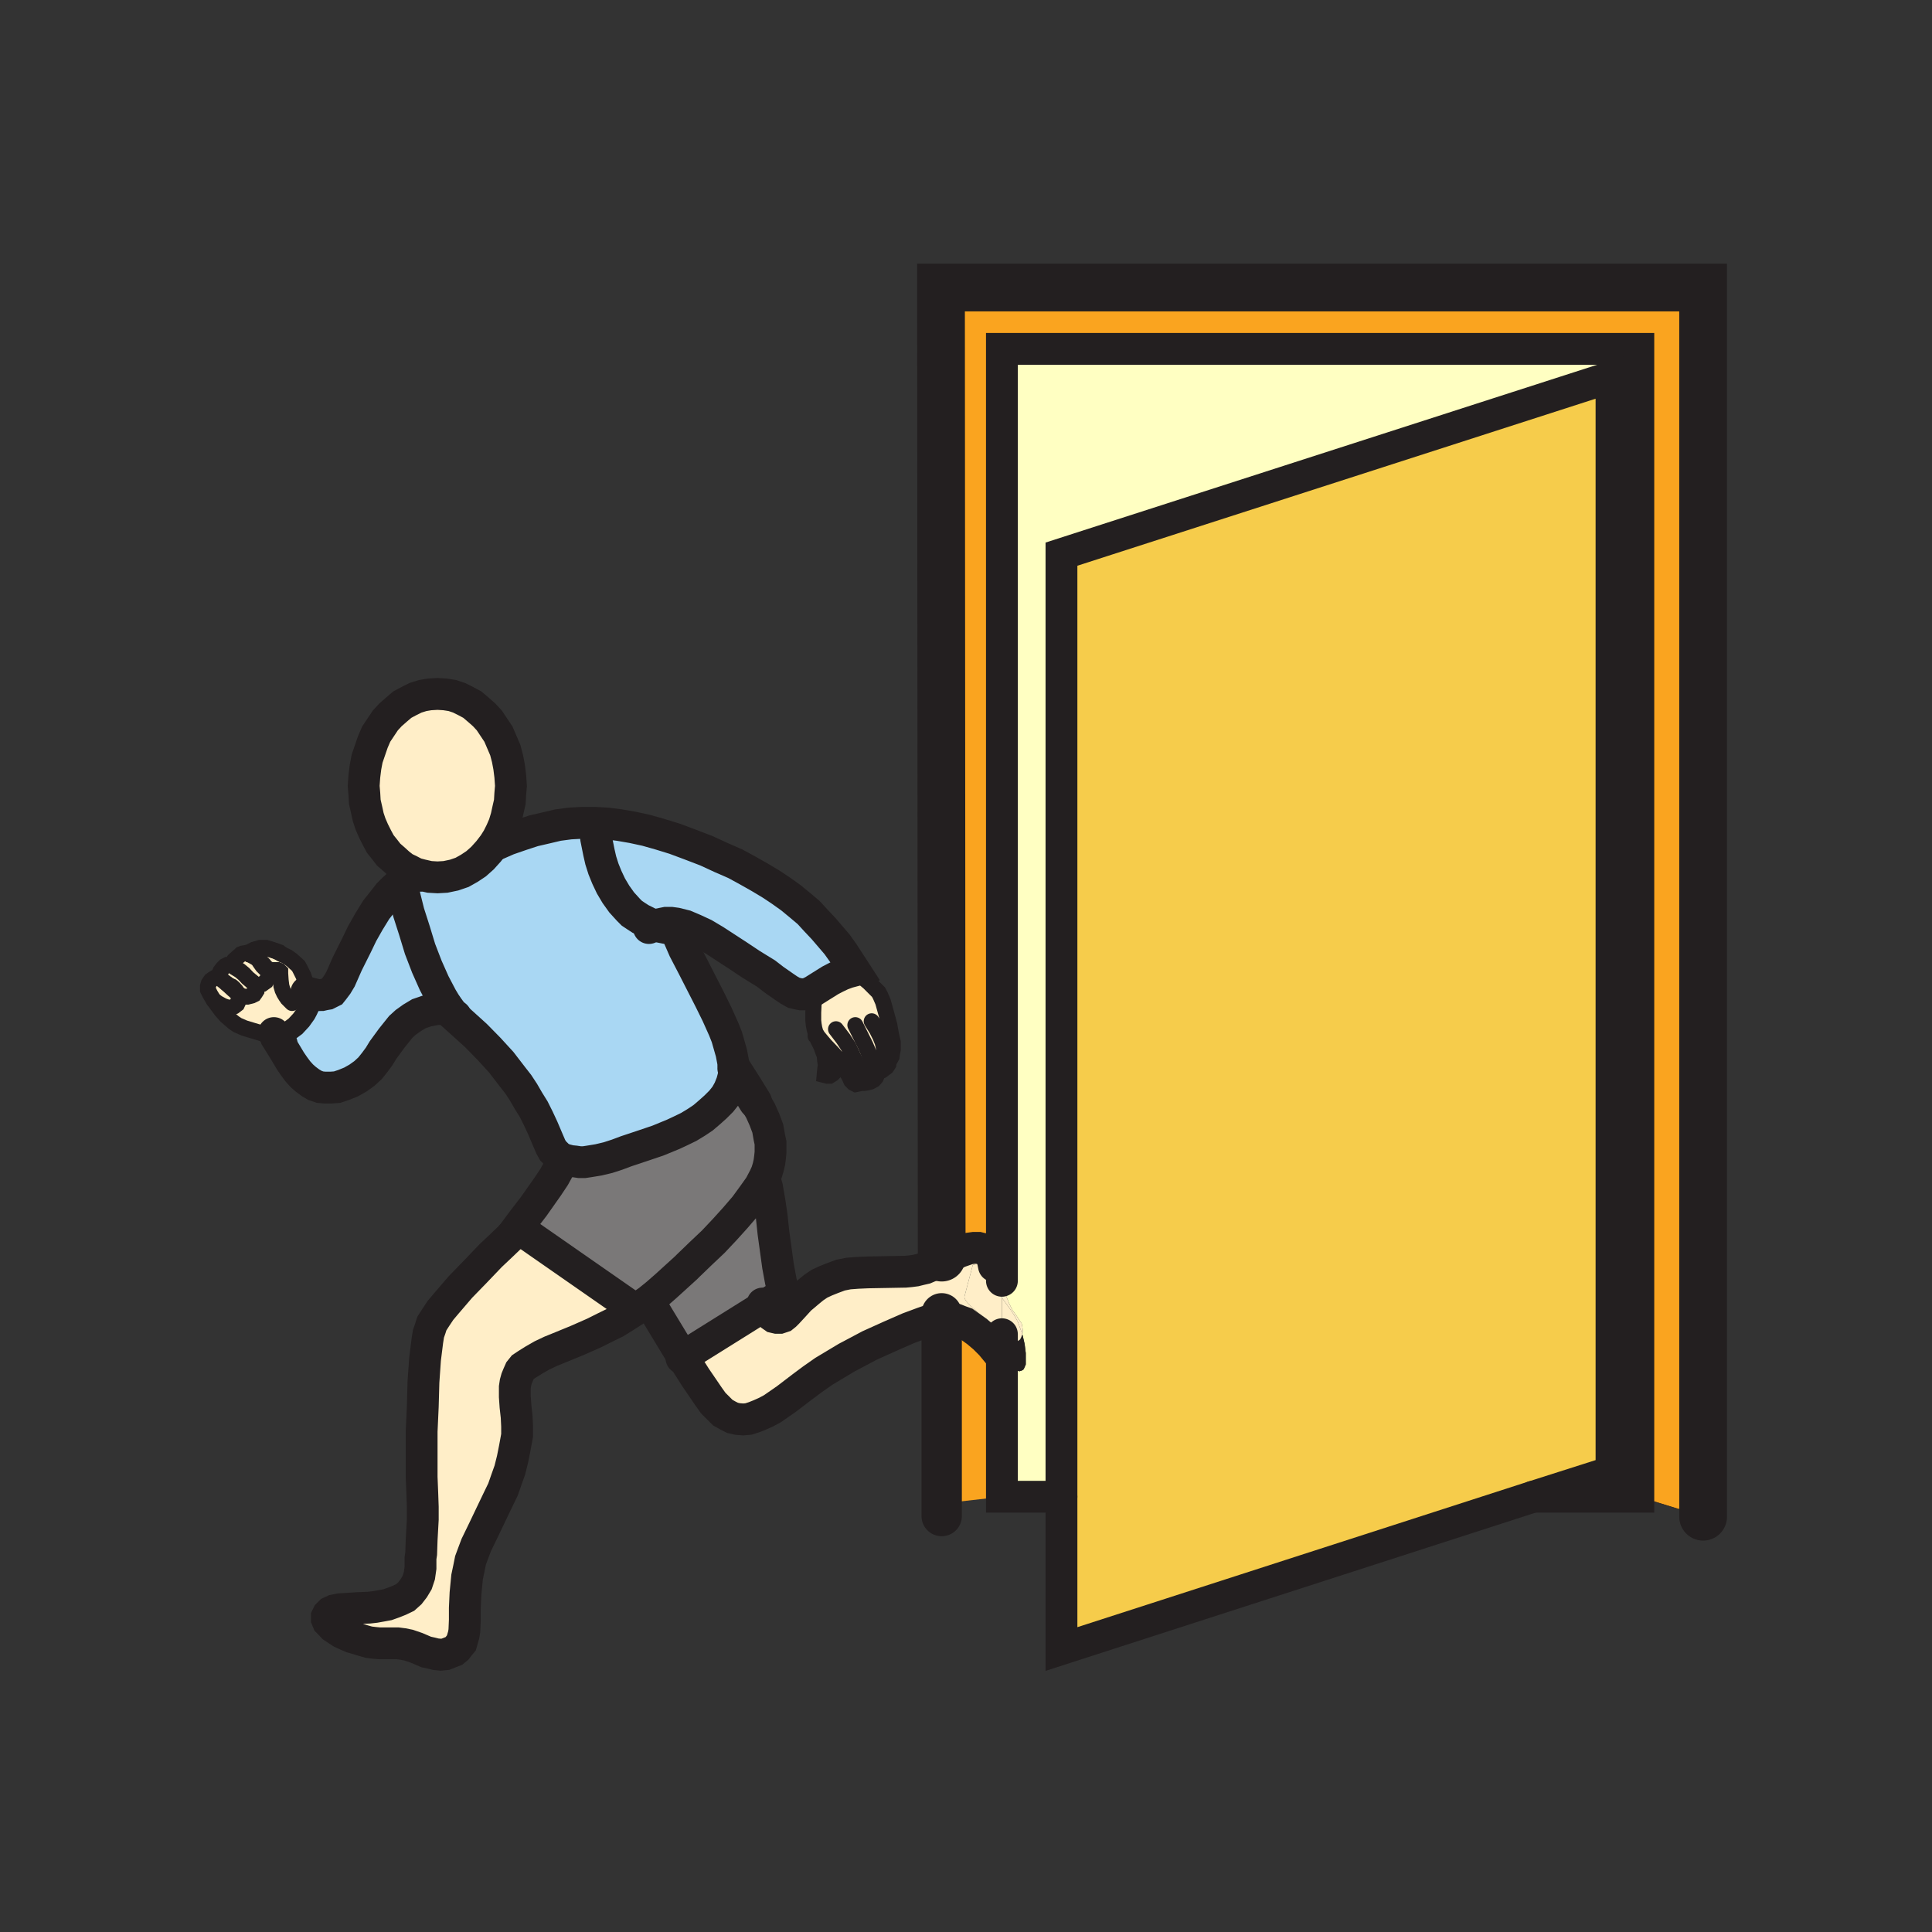 <svg id="Layer_1" xmlns="http://www.w3.org/2000/svg" viewBox="0 0 850 850"><rect x="0" y="0" width="850" height="850" fill="#333333" stroke="none"/><style>.st0{fill:#faa41f}.st1{fill:#ffffc2}.st2{fill:#f6cc4b}.st3{fill:#231f20}.st4{fill:#ffeec8}.st5{fill:#fff}.st6{fill:#a9d7f3}.st7{fill:#7a7878}.st10,.st11,.st12,.st13,.st14,.st8,.st9{fill:none;stroke:#231f20;stroke-width:14;stroke-linecap:round;stroke-miterlimit:10}.st10,.st11,.st12,.st13,.st14,.st9{stroke-width:14.75}.st10,.st11,.st12,.st13,.st14{stroke-width:7}.st11,.st12,.st13,.st14{stroke-width:9}.st12,.st13,.st14{stroke-width:21}.st13,.st14{stroke-width:17.75}.st14{stroke-width:.25}</style><path class="st0" d="M749.3 126.5v540.8l-28.5-8.8v-505h-280v410l-1-3-.8-1.5-1-1.5-.7-.5-.5-2.5-.8-2-.7-1-.8-.7-.7-.8-1.3-.5-2-.5h-2l-2.2.3-2 .7-2.3.8-2.5 1.2-4.7 2.5-.5-1.2-.3-426.8z"/><path class="st1" d="M720.8 153.5v505h-46.3l34.5-11V165.8l-242 78v414.7h-26.2v-61.2l.2.5 2 2 1.8 1.7 1.5 1 1.2.5 1 .3 1-.3.8-.5.5-1 .5-1.2v-5l-.5-4-1-4.3.2-1.5-.2-1.7-.3-1.5-.7-1-1.5-2.3-1.8-2.5-1.5-3-1.2-3-2-7v-410z"/><path class="st2" d="M709 165.8v481.7l-34.5 11H467V243.8zM674.5 658.5l-207.5 67v-67z"/><path class="st3" d="M449.8 587l1 4.3.5 4v5l-.5 1.2-.5 1-.8.5-1 .3-1-.3-1.2-.5-1.5-1-1.8-1.7-2-2-.2-.5V587l1.7 1.5 1.3 1 1.5.8 1.2.2 1.3-.5 1-.7.5-1z"/><path class="st4" d="M448.8 581.3l.7 1 .3 1.5.2 1.7-.2 1.5-1-2.7-1-2.8-1.8-3.2-1.7-2.5-1.8-2.5-1.7-2.3v-7.5l2 7 1.2 3 1.5 3 1.8 2.5z"/><path class="st4" d="M447.8 581.5l1 2.8 1 2.7-.5 1.3-.5 1-1 .7-1.3.5-1.2-.2-1.5-.8-1.3-1-1.7-1.5v-16l1.7 2.3 1.8 2.5 1.7 2.5z"/><path class="st0" d="M440.8 597.3v61.2l-26.5 3v-81.7h2.2l2 .2 2 .5 2 .8 2 .7 1.8 1.3 3.5 2.5 3.2 2.7 3 3z"/><path class="st4" d="M414.3 579.8h-1l-1.5.2-5.8 2-6.2 2.3-8 3.5-9.3 4.2-4.7 2.5-5.3 2.8-5 3-5 3-5 3.5-4.7 3.5-6.8 5.2-6.2 4.3-2.8 1.5-2.7 1.2-2.5 1-2.5.8-2.3.2-2.5-.2-2.2-.5-2-1-2.3-1.3-2-2-2.2-2.2-2-2.8-5.8-8.5-5.7-9 36-22.5 1.2 2 .8 1 1.2 1.3 1 .7 1.3.3h1.2l1.5-.5 1-.8 1-1 2.5-2.7 3-3.3 1.8-1.5 2-1.7 2.2-1.8 2.5-1.7 2.8-1.3 3-1.2 3.5-1.3 3.5-.7 4-.3 4.5-.2 16.5-.3 2.2-.2 2.3-.3 2-.5 2.2-.5 4-1.7 3.8-1.8 4.7-2.5 2.5-1.2 2.3-.8 2-.7 2.2-.3h2l2 .5 1.3.5.7.8.8.7.7 1 .8 2 .5 2.5-1.3-1-1.5-.2-1.5-.3-1.5.3-2.5.5-1 .2-3.7 14v.3l.2.7.5.8.8 1 1.2 1.2 2 1.8 2.3 2 3 2.2 2.5 2.3 4 4.2v10.3l-4.8-5.8-3-3-3.2-2.7-3.5-2.5-1.8-1.3-2-.7-2-.8-2-.5-2-.2z"/><path class="st4" d="M440.8 571v16l-4-4.2-2.5-2.3-3-2.2-2.3-2-2-1.8-1.2-1.2-.8-1-.5-.8-.2-.7v-.3l3.7-14 1-.2 2.5-.5 1.5-.3 1.5.3 1.5.2 1.3 1 .5 2.5.2 2.8.3 2.2.5 2 1 2.5z"/><path class="st5" d="M440.8 563.5v7.5l-1-2-1-2.5-.5-2-.3-2.2-.2-2.8-.5-2.5.7.5 1 1.5.8 1.5z"/><path class="st4" d="M390.8 467.5v.8l-.3.5-.5.7-.7.5-1.3 1-1.2.5-1.3.3-.5-.3-.2-.2v1.5l-.3.7-.7.8-1.3.7-1.2.3-1.3.2h-1.2l-.5.8-.8.5-1 .2-1-.5-1-1-1-2.2-1.7-2.8-2.5-3.7-2.5-3-3.8-4-1.7-2-1.5-1.8-1-1.7-.5-1.8-.3-1.7-.2-1.8v-3.5l.2-4.2-.2-5.3 3.5-2.2 4-2.5 2.5-1.3 2.5-1.2 2.7-1 3-.8 6.3 5.3 3 3 1.2 1.2.8 1.5 1.2 2.8 1.8 6.5 1 3.7.7 4 .8 3.5v3.3l-.3 1.5-.2 1.5z"/><path class="st4" d="M366.8 463.8l2.5 3-.3 1.2-.5 1.3-.7 1.2-.8 1.3-.7.7-1.3.8h-1l-1.2-.3.2-2.2.3-2.3-.3-2-.2-2.2-.8-2-.7-2-1-2-1-2 .5-.3 1.5 1.8 1.7 2z"/><path class="st6" d="M357.8 436l-2 1-2.3.5h-1l-1-.2-2.2-.5-2.3-1.3-2.2-1.5-4.3-3-3.5-2.7-6.5-4-5.7-3.8-10.3-6.7-4.7-2.8-4.3-2-4-1.7-2-.5-2-.5-2.2-.3H293l-2.5.5-2.5.5-2.2-.7-2-1-2-1-2-1.3-1.8-1.2-1.5-1.5-3-3.3-2.5-3.5-2.2-3.7-1.8-3.8-1.5-3.7-1.2-3.8-.8-3.5-1.2-6-.5-4.2-.3-1.5V362l5.5.3 5.5.7 5.8 1 6 1.3 6 1.7 6.5 2 6.7 2.5 7.3 2.8 6.5 3 6.2 2.7 5.5 3 5.3 3 5 3 4.5 3 4.2 3 4 3.3 3.8 3.2 3.2 3.5 3.3 3.5 3 3.5 3 3.5 2.7 3.8 5 7.7-3 .8-2.7 1-2.5 1.2-2.5 1.3-4 2.5z"/><path class="st7" d="M336.3 574.5l-36 22.5-10.3-17-4.5-7.5-.2-.2 3.7-3 4-3.5 8.8-8 1-1 5.5-5.3 5.5-5.2 5-5.3 4.7-5.2 4.3-5 3.5-4.8 3-4.2 2-3.8.5 2 .7 2.5 1 5.8 1 6.7.8 7.5 2 14.5 1.2 6.5 1.3 5.5z"/><path class="st7" d="M332.3 484.8l2.2 3.7 1.8 4 1.5 4 .7 4 .5 2.3v4.2l-.2 2-.3 2.3-.5 2.2-.7 2.3-1 2.2-2 3.8-3 4.2-3.5 4.8-4.3 5-4.7 5.2-5 5.3-5.5 5.2-5.5 5.3-1 1-8.8 8-4 3.5-3.7 3-5.8 4-.2-.3-51.3-35.7-.2-.3 2-2.7 5-6.5 6.2-8.8 2.8-4.2 2.2-4 1.5-4 1.5.5 2 .5 2 .2 2 .3h2l2-.3 4.3-.7 4.2-1 4-1.3 4-1.5 7.5-2.5 6.5-2.2 6.8-2.8 3.2-1.5 3.5-1.7 3.3-2 3-2 2.7-2.3 2.8-2.5 2.5-2.5 2-2.5 1.5-2.7 1.2-3 .8-3 .2-3.3 4.8 7.5z"/><path class="st6" d="M197.3 443.5l-1.5-2.2-1.5-2.5-3.3-6.3-3.2-7.2-3-7.8-2.5-8.2-2.5-7.8-1.8-7.2-1-6.3 2-1.2 2.3-1 2-.5h2.2v-.3l3.5.8 3.5.2 3.5-.2 3.8-.8 3.5-1.2 3.2-1.8 3-2 2.8-2.5 2.7-3 2.3-3 .5.3 5.7-2.5 5.8-2 5.5-1.8 5.2-1.2 5.5-1.3 5.3-.7 5.5-.3h5.2v1.3l.3 1.5.5 4.2 1.2 6 .8 3.5 1.2 3.8 1.5 3.7 1.8 3.8 2.2 3.7 2.5 3.5 3 3.3 1.5 1.5 1.8 1.2 2 1.3 2 1 2 1 2.2.7 2.5-.5 2.5-.5h2.3l2.2.3-.2 3 3.7 8.5 4 7.7 7.3 14.3 3.2 6.5 3 6.7 1.3 3.3 1 3.5 1 3.5.7 3.7.5 3-.2 3.3-.8 3-1.2 3-1.5 2.7-2 2.5-2.5 2.5-2.8 2.5-2.7 2.3-3 2-3.3 2-3.5 1.7-3.2 1.5-6.8 2.8-6.5 2.2-7.5 2.5-4 1.5-4 1.3-4.2 1-4.3.7-2 .3h-2l-2-.3-2-.2-2-.5-1.5-.5-1.7-1-1.3-1.3-1.2-1.2-1-1.8-1.5-3.5-2-4.7-2-4.3-2-4-2.3-3.7-2.2-3.8-2.3-3.5-2.5-3.2-5-6.5-5.5-6-5.7-5.8-6.3-5.7-6.7-6h.7z"/><path class="st4" d="M279.3 576l.2.3-4.2 2.7-4.5 2.8-4.5 2.2-5 2.5-7.5 3.3-7.8 3.2-3.7 1.5-3.8 1.8-3.5 2-3.2 2-1.8 1.2-1.2 1.5-.8 1.8-.7 1.7-.5 1.8-.3 2v4.2l.3 4.3.5 4.5.2 4.2v4l-1 5.5-1 5-1.2 4.8-1.5 4.2-1.5 4.3-1.8 3.7-3.5 7.3-3.2 6.7-3.3 6.8-1.2 3.2-1.3 3.5-.7 3.5-.8 3.8-.7 7.2-.3 6.5v5.3l-.2 4.7-.3 1.8-.5 1.7-.5 1.8-1 1.2-1 1.3-1.2 1-1.8.7-2 .8-2 .2-2.2-.2-2-.5-2.3-.5-4.2-1.8-3.5-1.2-2.5-.5-2.3-.3h-8l-2.2-.2-2.5-.3-2.5-.7-2.5-.8-2.5-.7-2.3-1-2.2-1-2-1.3-1.8-1.2-1.2-1.3-1-1-.5-1.2v-1l.5-1 1-1 1.7-.8 2.5-.5 3.3-.2 4.5-.3 5-.2 2.7-.3 2.8-.5 2.7-.5 2.8-1 2.5-1 2.5-1.2 2-1.8 1.7-2.2 1.5-2.5 1-3 .5-3.5v-4.3l.3-2 .2-6 .5-9V663l-.2-5.7-.3-7.5v-20l.5-11 .3-10.8.7-10 1-8 .5-3.2.8-2.3.7-2.2 1.8-2.8 2-3 2.7-3.2 6-7 6.8-7 6.5-6.8 5.5-5.2 5.5-5.3 1.2-1.7zM224.8 345.8l-.3 3.5-.2 3.5-.8 3.5-.7 3.2-1 3.3-1.3 3-1.5 3-1.7 2.7-2.3 3-2.7 3-2.8 2.5-3 2-3.2 1.8-3.5 1.2-3.8.8-3.5.2-3.5-.2-3.5-.8-2.7-.7-2.5-1.3-2.5-1.2-2.3-1.8-2.2-2-2.3-2-1.7-2.2-2-2.5-1.5-2.8-1.5-3-1.3-3-1-3-.7-3.2-.8-3.5-.2-3.5-.3-3.5.3-4.3.5-4 .7-3.7 1.3-3.8 1.2-3.5 1.5-3.5 2-3 2-3 2.3-2.5 2.5-2.2 2.7-2.3 2.8-1.5 3-1.5 3.2-1 3-.5 3.5-.2 3.3.2 3.2.5 3 1 3 1.5 2.8 1.5 2.7 2.3 2.5 2.2 2.3 2.5 2 3 2 3 1.5 3.5 1.5 3.5 1 3.8.7 3.7.5 4z"/><path class="st6" d="M196.3 443.8l-4.5.2-4 .8-3.5 1.2-3 1.8-2.8 2-2.2 2-2 2.5-2 2.5-3.8 5.2-1.7 2.8-2 2.7-2 2.5-2.5 2.3-2.8 2-3 1.7-3.2 1.3-3 1-2.8.2H143l-2.2-.2-2.3-.8-2-1.2-2-1.5-1.7-1.5-1.8-2-1.7-2.3-1.5-2.2-3-5-3.3-5.3-.2-.7 1.5-.3 1.5-.5 1.5-.7 1.5-.8 2.7-2 2.5-2.7 2-2.8.8-1.5.7-1.5.3-1.5.2-1.5.3-1.5-.3-1.5 2 .5 1.5.3h1.5l1.3-.3 1.2-.2 1-.5 1-.5.8-1 1.5-2 1.5-2.5 3-6.8 4-8 2.5-5.2 3-5.3 3.2-5.2 3.8-4.8 1.7-2.2 2-2 2-1.8 2-1.5 1 6.3 1.8 7.2 2.5 7.8 2.5 8.2 3 7.8 3.2 7.2 3.3 6.3 1.5 2.5 1.5 2.2-.3.3z"/><path class="st4" d="M136.5 437l.3 1.5-.3 1.5-.2 1.5-.3 1.5-.7 1.5-.8 1.5-2 2.8-2.5 2.7-2.7 2-1.5.8-1.5.7-1.5.5-1.5.3.2.7-10.7-3.2-3.3-1-3-1.3-1.5-1-1.2-1-2.3-2-2.2-2.5-2-2.7L94 440l1.8 1.3 2.2 1.2 1.3.5 1.2.3h1.3l1.2-.5 1.3-1 .7-1.5V439l-.2-1.7 1.2.7 1.3.5h1.5l2-.5 1-.5.5-.7.5-.8v-1.5l-.3-.7-1-1.3 1 .5 1 .3h.8l1-.3.7-.5 1-.7.8-1.5.2-1v-1l-.2-1-.3-1-.7-1-.8-1-2-2-.5-1.8-.2-2.2.2-.3.3-.5 1.2-.2h1.5l2 .2 3 1 2.5 1.3 2.5 1.2 1.8 1.3 1.7 1.5 1.3 1.2.7 1.3 1.5 3 1 3 1.5 3.2h.3z"/><path class="st4" d="M109.5 419.8v-.3.3l2 1 2.5 1.5.3 1 .7 1 .5.7.8.8 1.2.5.3 1 .2 1v1l-.2 1-.8 1.5-1 .7-.7.5-1 .3h-.8l-1-.3-1-.5-.7-.7-1.8-1.5-1.7-1.8-1.8-1.5-2-1.2-.5-.5-.5-.5-.2-.5v-.5l.7-1.3 1.3-1.2 1.2-1 .5-.5.8-.3 1.2-.2 1 .2z"/><path class="st4" d="M111.5 432.5l1 1.3.3.7v1.5l-.5.8-.5.7-1 .5-2 .5h-1.5l-1.3-.5-1.2-.7-2.3-2-2.7-2.5-2.5-2-.8-.5h-1.2l.7-.5.5-1.3.5-1.2 1-1.3 1-1 1-.5h1l.8.3h.7l.5.5.5.5 2 1.2 1.8 1.5 1.7 1.8 1.8 1.5z"/><path class="st4" d="M104.8 437.3l.2 1.7v1.3l-.7 1.5-1.3 1-1.2.5h-1.3l-1.2-.3-1.3-.5-2.2-1.2L94 440l-1.5-2.5-1-2v-1.7l.3-1 .5-.8.5-.7.7-.5.8-.5h2.2l.8.5 2.5 2 2.7 2.5z"/><path class="st8" d="M185.5 385l-2.7-.7-2.5-1.3-2.5-1.2-2.3-1.8-2.2-2-2.3-2-1.7-2.2-2-2.5-1.5-2.8-1.5-3-1.3-3-1-3-.7-3.2-.8-3.5-.2-3.5-.3-3.5.3-4.3.5-4 .7-3.7 1.3-3.8 1.2-3.5 1.5-3.5 2-3 2-3 2.3-2.5 2.5-2.2 2.7-2.3 2.8-1.5 3-1.5 3.2-1 3-.5 3.5-.2 3.3.2 3.2.5 3 1 3 1.5 2.8 1.5 2.7 2.3 2.5 2.2 2.3 2.5 2 3 2 3 1.5 3.5 1.5 3.5 1 3.8.7 3.7.5 4 .3 4.3-.3 3.5-.2 3.5-.8 3.5-.7 3.2-1 3.3-1.3 3-1.5 3-1.7 2.7-2.3 3-2.7 3-2.8 2.5-3 2-3.2 1.8-3.5 1.2-3.8.8-3.5.2-3.5-.2zM185.5 385.3h-2.2l-2 .5-2.3 1-2 1.2-2 1.5-2 1.8-2 2-1.7 2.2-3.8 4.8-3.2 5.2-3 5.3-2.5 5.2-4 8-3 6.8-1.5 2.5-1.5 2-.8 1-1 .5-1 .5-1.2.2-1.3.3H140l-1.5-.3-2-.5-1.7-.5M120.5 454.5l.8 1.3.2.7 3.3 5.3 3 5 1.5 2.2 1.7 2.3 1.8 2 1.7 1.5 2 1.5 2 1.2 2.3.8 2.2.2h2.5l2.8-.2 3-1 3.2-1.3 3-1.7 2.8-2 2.5-2.3 2-2.5 2-2.7 1.7-2.8 3.8-5.2 2-2.5 2-2.5 2.2-2 2.8-2 3-1.8 3.5-1.2 4-.8 4.5-.2h.7"/><path class="st8" d="M193.3 441.3l3 2.5 6.7 6 6.3 5.7 5.7 5.8 5.5 6 5 6.5 2.5 3.2 2.3 3.5 2.2 3.8 2.3 3.7 2 4 2 4.3 2 4.7 1.5 3.5 1 1.8 1.2 1.2 1.3 1.3 1.7 1 1.5.5 2 .5 2 .2 2 .3h2l2-.3 4.3-.7 4.2-1 4-1.3 4-1.5 7.5-2.5 6.5-2.2 6.8-2.8 3.2-1.5 3.5-1.7 3.3-2 3-2 2.7-2.3 2.8-2.5 2.5-2.5 2-2.5 1.5-2.7 1.2-3 .8-3 .2-3.3-.5-3-.7-3.7-1-3.5-1-3.5-1.3-3.3-3-6.7-3.2-6.5-7.3-14.3-4-7.7-3.7-8.5"/><path class="st8" d="M217.8 371.8l5.7-2.5 5.8-2 5.5-1.8 5.2-1.2 5.5-1.3 5.3-.7 5.5-.3h5.2l5.5.3 5.5.7 5.8 1 6 1.3 6 1.7 6.5 2 6.7 2.5 7.3 2.8 6.5 3 6.2 2.7 5.5 3 5.3 3 5 3 4.5 3 4.2 3 4 3.3 3.8 3.2 3.2 3.5 3.3 3.5 3 3.5 3 3.5 2.7 3.8 5 7.7-3 .8-2.7 1-2.5 1.2-2.5 1.3-4 2.5-3.5 2.2-2 1-2.3.5h-1l-1-.2-2.2-.5-2.3-1.3-2.2-1.5-4.3-3-3.5-2.7-6.5-4-5.7-3.8-10.3-6.7-4.7-2.8-4.3-2-4-1.7-2-.5-2-.5-2.2-.3H293l-2.5.5-2.5.5-2.5 1.3"/><path class="st9" d="M332.3 484.8l-4.5-7.3-4.8-7.5"/><path class="st8" d="M226.8 542l-5.5 5.3-5.5 5.2-6.5 6.8-6.8 7-6 7-2.7 3.2-2 3-1.8 2.8-.7 2.2-.8 2.3-.5 3.2-1 8-.7 10-.3 10.8-.5 11v20l.3 7.5.2 5.7v5.5l-.5 9-.2 6-.3 2v4.3l-.5 3.5-1 3-1.5 2.5-1.7 2.2-2 1.8-2.5 1.2-2.5 1-2.8 1-2.7.5-2.8.5-2.7.3-5 .2-4.5.3-3.3.2-2.5.5-1.7.8-1 1-.5 1v1l.5 1.2 1 1 1.2 1.3 1.8 1.2 2 1.3 2.2 1 2.3 1 2.5.7 2.5.8 2.5.7 2.5.3 2.2.2h8l2.3.3 2.5.5 3.5 1.2 4.2 1.8 2.3.5 2 .5 2.2.2 2-.2 2-.8 1.8-.7 1.2-1 1-1.3 1-1.2.5-1.8.5-1.7.3-1.8.2-4.7v-5.3l.3-6.5.7-7.2.8-3.8.7-3.5 1.3-3.5 1.2-3.2 3.3-6.8 3.2-6.7 3.5-7.3 1.8-3.7 1.5-4.3 1.5-4.2 1.2-4.8 1-5 1-5.5v-4l-.2-4.2-.5-4.5-.3-4.3v-4.2l.3-2 .5-1.8.7-1.7.8-1.8 1.2-1.5 1.8-1.2 3.2-2 3.5-2 3.8-1.8 3.7-1.5 7.8-3.2 7.5-3.3 5-2.5 4.5-2.2 4.5-2.8 4.2-2.7 5.8-4 3.7-3 4-3.5 8.8-8 1-1 5.5-5.3 5.5-5.2 5-5.3 4.7-5.2 4.3-5 3.5-4.8 3-4.2 2-3.8 1-2.2.7-2.3.5-2.2.3-2.3.2-2v-4.2l-.5-2.3-.7-4-1.5-4-1.8-4-2.2-3.7M336.3 518l.5 2 .7 2.5 1 5.8 1 6.7.8 7.5 2 14.5 1.2 6.5 1.3 5.5-8.5 5.5-36 22.5-.5.5M176.8 387l.2 1 1 6.3 1.8 7.2 2.5 7.8 2.5 8.2 3 7.8 3.2 7.2 3.3 6.3 1.5 2.5 1.5 2.2 1.7 2.3 1.5 1.2"/><path class="st10" d="M124 419.8l-2.5-1.3-3-1-1.5-.5h-2.5l-2.7.8-2 1-.3.5v.5l2 1 2.5 1.5 2 2 .8 1 .7 1 .3 1 .2 1v1l-.2 1-.8 1.5-1 .7-.7.5-1 .3h-.8l-1-.3-1-.5-.2-.2M136 435.5l-1.5-3.2-1-3-1.5-3-.7-1.3-1.3-1.2-1.7-1.5-1.8-1.3-2.5-1.2"/><path class="st10" d="M109.8 419.8h-.3l-.5-.3-1-.2-1.2.2-.8.3-.5.5-1.2 1-1.3 1.2-.7 1.3v.5l.2.5.5.5.5.5 2 1.2 1.8 1.5 1.7 1.8 1.8 1.5.7.7 1 1.3.3.7v1.5l-.5.8-.5.7-1 .5-2 .5h-1.5l-1.3-.5-1.2-.7-2.3-2-2.7-2.5"/><path class="st10" d="M103 425l-.5-.2h-.7l-.8-.3h-1l-1 .5-1 1-1 1.3-.5 1.2-.5 1.3M94 440l-1.5-2.5-1-2v-1.7l.3-1 .5-.8.5-.7.7-.5.8-.5h2.2l.8.5 2.5 2 3 2M127.3 458.3l-5.8-1.8-10.7-3.2-3.3-1-3-1.3-1.5-1-1.2-1-2.3-2-2.2-2.5-2-2.7L94 440"/><path class="st10" d="M102 434l1.8 1.8 1 1.5.2 1.7v1.3l-.7 1.5-1.3 1-1.2.5h-1.3l-1.2-.3-1.3-.5-2.2-1.2L94 440M376 427l6.3 5.3 3 3 1.2 1.2.8 1.5 1.2 2.8 1.8 6.5 1 3.7.7 4 .8 3.5v3.3l-.3 1.5-.2 1.5-1.5 2.7-.5.8-.3.2v-.2l-.2-2.5-.5-2.8-1-4.5-1-2.5-1.5-3-2.3-3.7M384.8 471.3l-.5-1-1-4-1-2.8-1.5-3.5-4.5-9"/><path class="st10" d="M390.8 466.8v1.5l-.3.5-.5.7-.7.5-1.3 1-1.2.5-1.3.3-.5-.3-.2-.2"/><path class="st11" d="M384.8 471v1.8l-.3.7-.7.8-1.3.7-1.2.3-1.3.2h-1"/><path class="st10" d="M357.5 434.5l.3 1.5.2 5.3-.2 4.2v3.5l.2 1.8.3 1.7.5 1.8 1 1.7 1.5 1.8 1.7 2 3.8 4 2.5 3 2.5 3.7 1.7 2.8 1 2.2 1 1 1 .5 1-.2.8-.5.5-.8v-1l-.5-3.2-1-2.5-2-4-.8-1.8-1.2-2.5-2.3-3.5-3.2-4.2"/><path class="st11" d="M120.3 455.8h1l1.5-.3 1.5-.5 1.5-.7 1.5-.8 2.7-2 2.5-2.7 2-2.8.8-1.5.7-1.5.3-1.5.2-1.5.3-1.5-.3-1.5-.2-1.5-.5-.7"/><path class="st10" d="M358.8 455.8l.5.5 1 2 1 2 .7 2 .8 2 .2 2.2.3 2-.3 2.3-.2 2.2 1.2.3h1l1.3-.8.7-.7.8-1.3.7-1.2.5-1.3.3-1.2v-.5M124 419.8l-1-.8-1.5-.5-3-1-2-.2H115l-1.2.2-.3.5-.2.3.2 2.2.5 1.8.3 1 .7 1 .5.7.8.8 1.2.5 1 .2 1 .3h2.8l.5.2.5.5v.8l.2 3 .3 2.5.5 1.7.7 1.5.8 1.3.7 1 2 2"/><path class="st8" d="M413.3 579.8l-1.5.2-5.8 2-6.2 2.3-8 3.5-9.3 4.2-4.7 2.5-5.3 2.8-5 3-5 3-5 3.5-4.7 3.5-6.8 5.2-6.2 4.3-2.8 1.5-2.7 1.2-2.5 1-2.5.8-2.3.2-2.5-.2-2.2-.5-2-1-2.3-1.3-2-2-2.2-2.2-2-2.8-5.8-8.5-5.7-9-10.3-17-4.5-7.5M440.8 597.3l-4.8-5.8-3-3-3.2-2.7-3.5-2.5-1.8-1.3-2-.7-2-.8-2-.5-2-.2h-3.2"/><path class="st8" d="M335.5 573.5l.8 1 1.2 2 .8 1 1.2 1.3 1 .7 1.3.3h1.2l1.5-.5 1-.8 1-1 2.5-2.7 3-3.3 1.8-1.5 2-1.7 2.2-1.8 2.5-1.7 2.8-1.3 3-1.2 3.5-1.3 3.5-.7 4-.3 4.5-.2 16.5-.3 2.2-.2 2.3-.3 2-.5 2.2-.5 4-1.7 3.8-1.8 4.7-2.5 2.5-1.2 2.3-.8 2-.7 2.2-.3h2l2 .5 1.3.5.7.8.8.7.7 1 .8 2 .5 2.5M279.3 576L228 540.3l-.2-.3 2-2.7 5-6.5 6.2-8.8 2.8-4.2 2.2-4M261.5 363.3l.3 1.5.5 4.2 1.2 6 .8 3.5 1.2 3.8 1.5 3.7 1.8 3.8 2.2 3.7 2.5 3.5 3 3.3 1.5 1.5 1.8 1.2 2 1.3 2 1 2 1 2.2.7 2.5.8 2.5.5M440.8 563.5v-410h280v505h-46.3M467 658.5h-26.2V587"/><path class="st8" d="M467 504.5V243.8l242-78v481.7l-34.5 11-207.5 67v-216M467 504.5v5"/><path class="st12" d="M414.3 553.3l-.3-426.8h335.3v540.8"/><path class="st13" d="M414.3 667v-89.2"/><path class="st14" d="M720.8 658.5l28.5 8.8"/></svg>